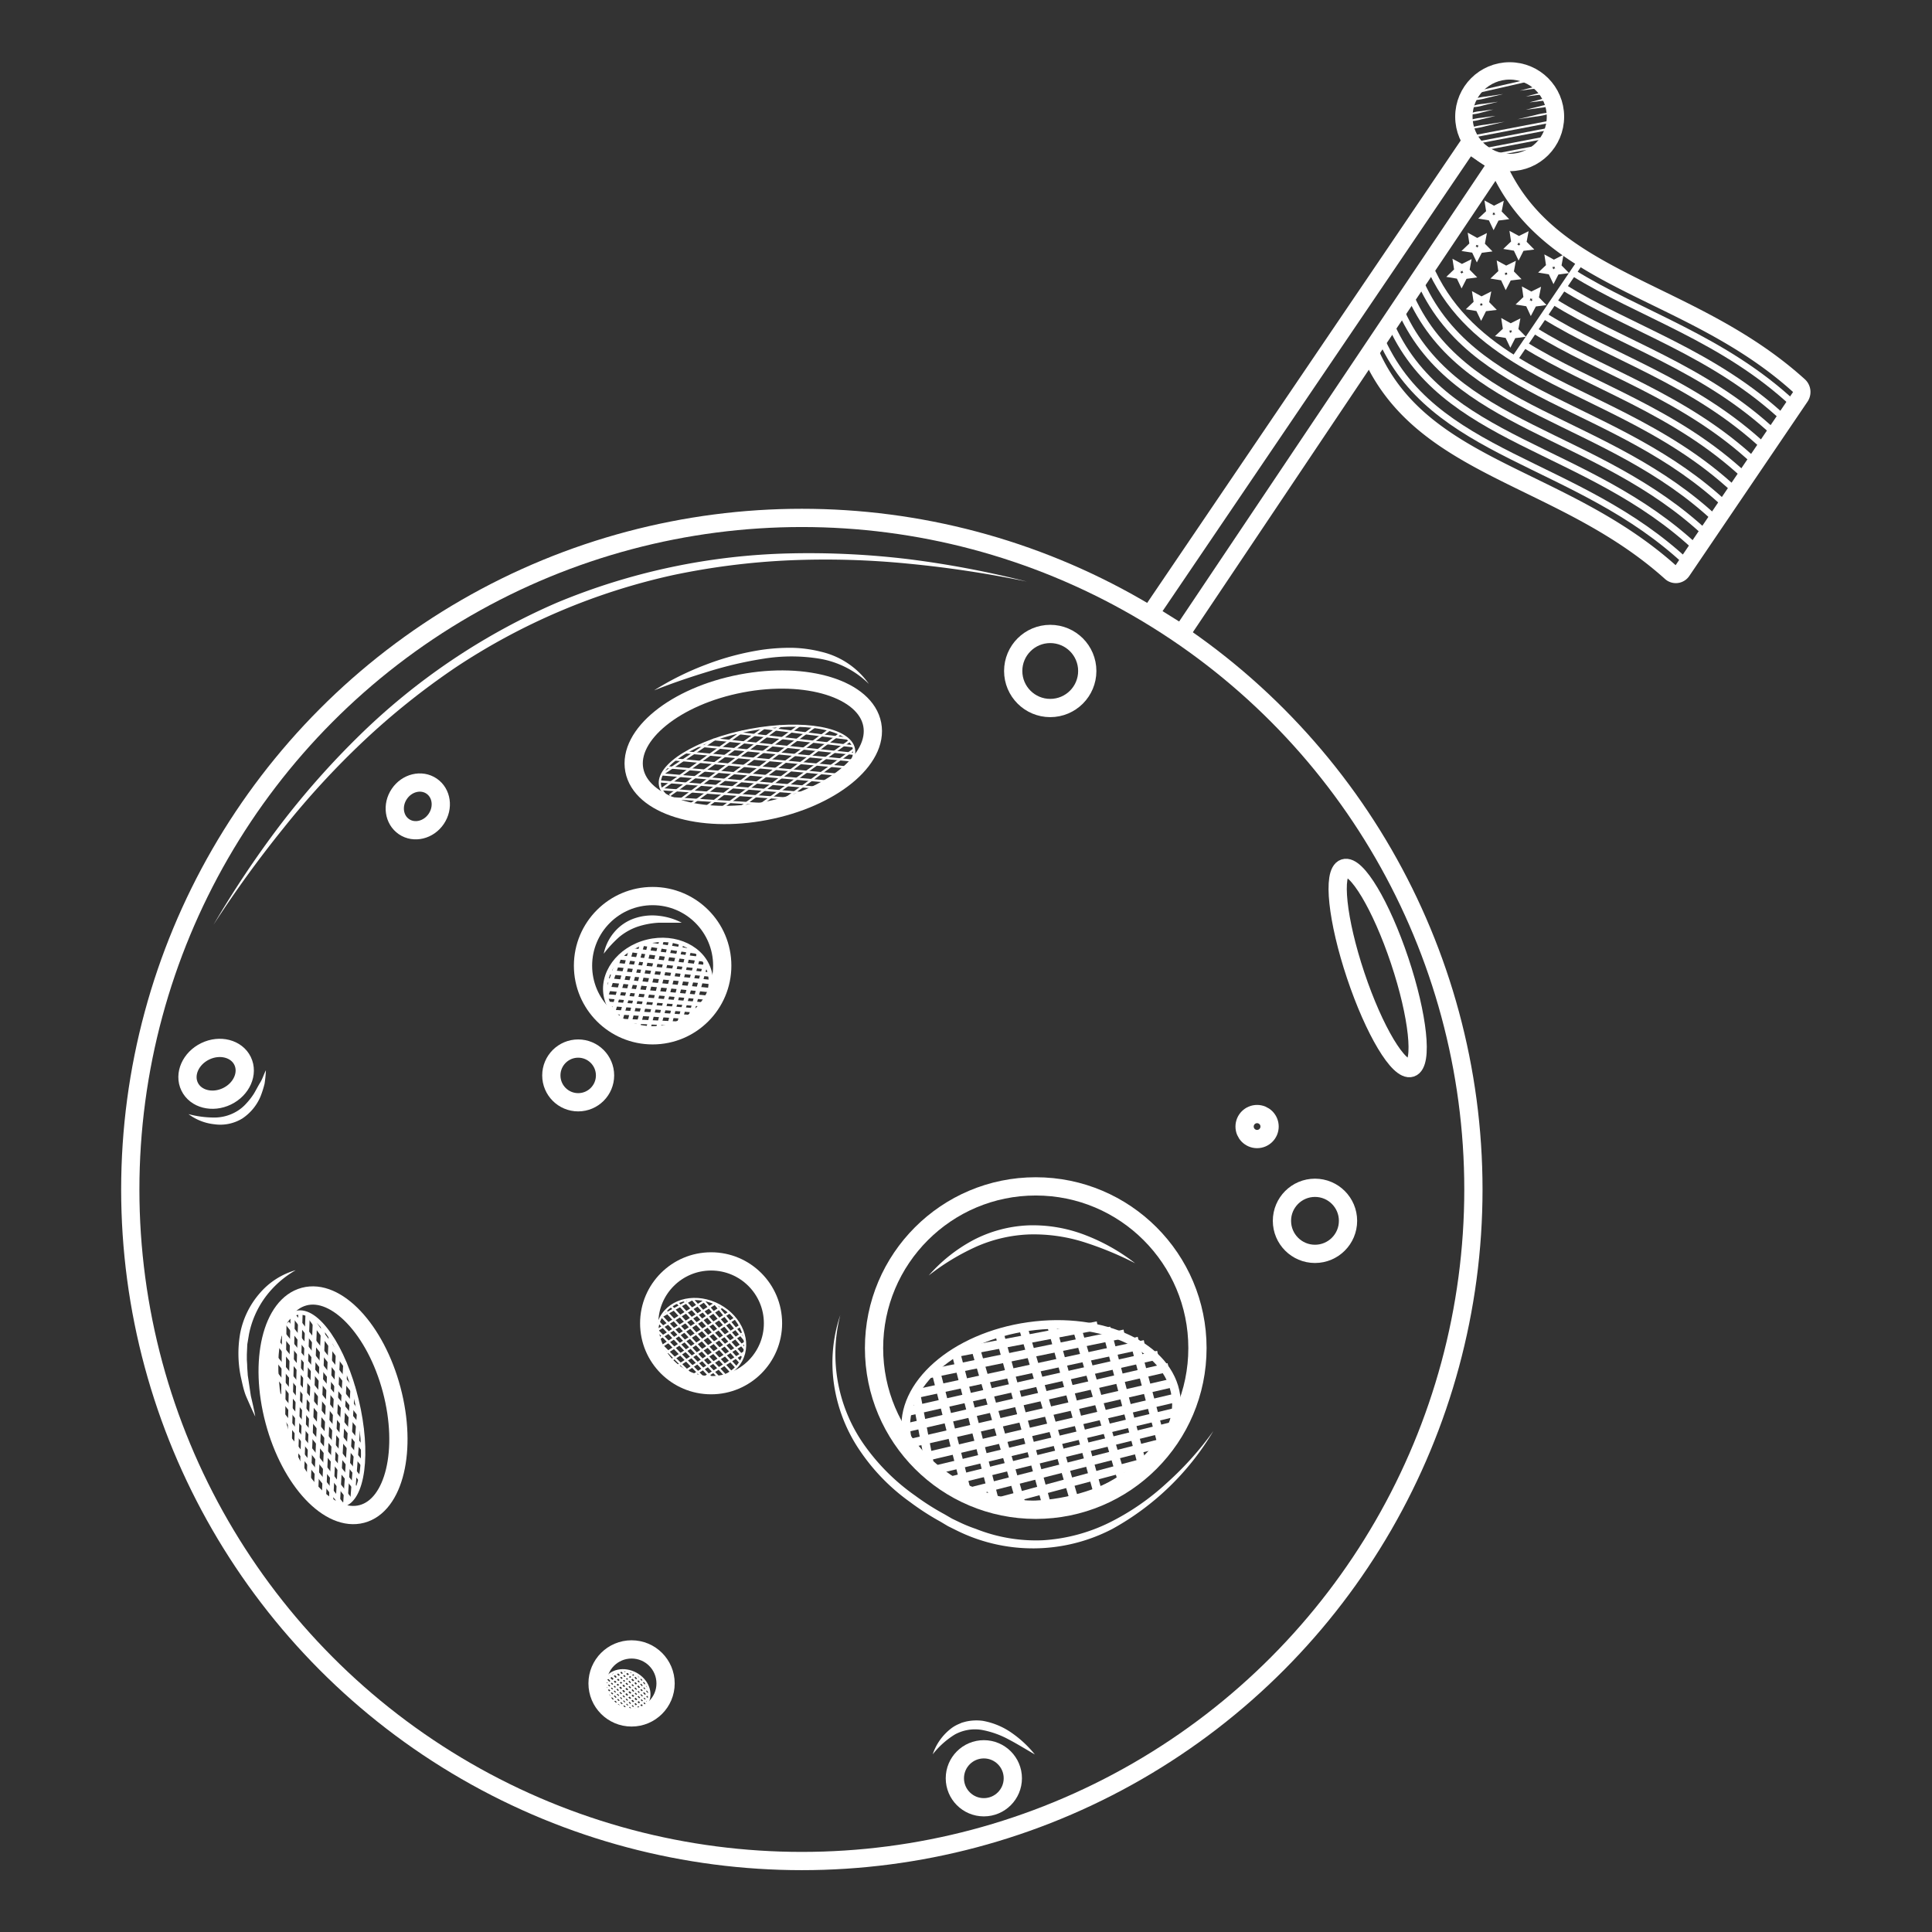 <svg id="moonflag" xmlns="http://www.w3.org/2000/svg" viewBox="0 0 300 300">
  <rect x="0" y="0" width="300" height="300" fill="#333333" stroke="none"/>
  <g>
    <g id="flag">
      <polygon points="228.05 22.4 178.62 95.3 183.49 98.34 232.42 25.36 228.05 22.4" style="fill: none;stroke: #fff;stroke-miterlimit: 10;stroke-width: 2.697px"/>
      <circle cx="234.42" cy="18.12" r="7.11" style="fill: none;stroke: #fff;stroke-miterlimit: 10;stroke-width: 2.697px"/>
      <path d="M232.42,25.36c7.89,18.61,29.89,19.13,46.92,34.52a1.33,1.33,0,0,1,.21,1.74L261.19,88.69a1.17,1.17,0,0,1-1.76.2c-17-15.26-38.9-15.83-46.77-34.38" style="fill: none;stroke: #fff;stroke-miterlimit: 10;stroke-width: 2.697px"/>
      <path d="M218.8,45.45c8,18.92,30.63,19.14,47.77,35.31" style="fill: none;stroke: #fff;stroke-miterlimit: 10;stroke-width: 1.011px"/>
      <path d="M217.29,47.68c8,18.92,30.62,19.14,47.77,35.31" style="fill: none;stroke: #fff;stroke-miterlimit: 10;stroke-width: 1.011px"/>
      <path d="M215.77,49.91c8,18.92,30.63,19.14,47.78,35.31" style="fill: none;stroke: #fff;stroke-miterlimit: 10;stroke-width: 1.011px"/>
      <path d="M214.26,52.15c8,18.91,30.63,19.14,47.77,35.3" style="fill: none;stroke: #fff;stroke-miterlimit: 10;stroke-width: 1.011px"/>
      <path d="M220.31,43.22c8,18.91,30.63,19.14,47.78,35.3" style="fill: none;stroke: #fff;stroke-miterlimit: 10;stroke-width: 1.011px"/>
      <path d="M221.83,41c2.88,6.79,7.64,11.17,13.35,14.75,10.2,6.38,23.43,10.19,34.42,20.55" style="fill: none;stroke: #fff;stroke-miterlimit: 10;stroke-width: 1.011px"/>
      <line x1="235.18" y1="55.74" x2="245.78" y2="40.11" style="fill: none;stroke: #fff;stroke-miterlimit: 10;stroke-width: 1.011px"/>
      <path d="M236.7,53.51c10.2,6.38,23.42,10.19,34.42,20.55" style="fill: none;stroke: #fff;stroke-miterlimit: 10;stroke-width: 1.011px"/>
      <path d="M238.21,51.27c10.2,6.39,23.43,10.2,34.42,20.56" style="fill: none;stroke: #fff;stroke-miterlimit: 10;stroke-width: 1.011px"/>
      <path d="M239.73,49c10.19,6.38,23.42,10.2,34.41,20.56" style="fill: none;stroke: #fff;stroke-miterlimit: 10;stroke-width: 1.011px"/>
      <path d="M241.24,46.81c10.2,6.38,23.42,10.19,34.42,20.55" style="fill: none;stroke: #fff;stroke-miterlimit: 10;stroke-width: 1.011px"/>
      <path d="M242.75,44.58C253,51,266.18,54.77,277.17,65.13" style="fill: none;stroke: #fff;stroke-miterlimit: 10;stroke-width: 1.011px"/>
      <path d="M244.27,42.35c10.19,6.38,23.42,10.19,34.41,20.55" style="fill: none;stroke: #fff;stroke-miterlimit: 10;stroke-width: 1.011px"/>
      <polygon points="232.36 33.78 231.94 34.6 231.54 33.76 230.63 33.61 231.3 32.98 231.16 32.06 231.98 32.51 232.81 32.09 232.63 33 233.28 33.66 232.36 33.78" style="fill: none;stroke: #fff;stroke-miterlimit: 10;stroke-width: 1.011px"/>
      <polygon points="230.42 47.85 230 48.68 229.6 47.84 228.69 47.69 229.36 47.05 229.22 46.14 230.04 46.59 230.87 46.17 230.69 47.08 231.34 47.74 230.42 47.85" style="fill: none;stroke: #fff;stroke-miterlimit: 10;stroke-width: 1.011px"/>
      <polygon points="236.24 38.48 235.82 39.31 235.42 38.47 234.51 38.32 235.18 37.68 235.04 36.77 235.85 37.21 236.68 36.8 236.51 37.71 237.16 38.37 236.24 38.48" style="fill: none;stroke: #fff;stroke-miterlimit: 10;stroke-width: 1.011px"/>
      <polygon points="234.26 43.08 233.83 43.91 233.44 43.07 232.52 42.92 233.2 42.28 233.06 41.37 233.87 41.81 234.7 41.4 234.53 42.31 235.18 42.97 234.26 43.08" style="fill: none;stroke: #fff;stroke-miterlimit: 10;stroke-width: 1.011px"/>
      <polygon points="241.66 42.16 241.24 42.98 240.84 42.14 239.93 41.99 240.6 41.36 240.46 40.44 241.28 40.89 242.1 40.47 241.93 41.38 242.58 42.04 241.66 42.16" style="fill: none;stroke: #fff;stroke-miterlimit: 10;stroke-width: 1.011px"/>
      <polygon points="238.16 47.12 237.73 47.94 237.34 47.1 236.42 46.95 237.09 46.31 236.96 45.4 237.77 45.84 238.6 45.43 238.42 46.34 239.07 47 238.16 47.12" style="fill: none;stroke: #fff;stroke-miterlimit: 10;stroke-width: 1.011px"/>
      <polygon points="234.96 52.04 234.54 52.86 234.14 52.02 233.23 51.87 233.9 51.24 233.76 50.32 234.57 50.77 235.4 50.35 235.23 51.26 235.88 51.92 234.96 52.04" style="fill: none;stroke: #fff;stroke-miterlimit: 10;stroke-width: 1.011px"/>
      <polygon points="229.76 38.79 229.34 39.61 228.94 38.77 228.03 38.63 228.7 37.99 228.56 37.07 229.37 37.52 230.2 37.1 230.03 38.01 230.68 38.67 229.76 38.79" style="fill: none;stroke: #fff;stroke-miterlimit: 10;stroke-width: 1.011px"/>
      <polygon points="227.39 42.83 226.97 43.65 226.57 42.81 225.66 42.66 226.33 42.02 226.19 41.11 227 41.55 227.83 41.14 227.66 42.05 228.31 42.71 227.39 42.83" style="fill: none;stroke: #fff;stroke-miterlimit: 10;stroke-width: 1.011px"/>
    </g>
    <g id="moon">
      <circle cx="124.51" cy="184.7" r="104.28" style="fill: none;stroke: #fff;stroke-miterlimit: 10;stroke-width: 2.834px"/>
      <circle cx="160.83" cy="209.33" r="25.11" style="fill: none;stroke: #fff;stroke-miterlimit: 10;stroke-width: 2.834px"/>
      <circle cx="110.42" cy="205.48" r="9.61" style="fill: none;stroke: #fff;stroke-miterlimit: 10;stroke-width: 2.834px"/>
      <circle cx="195.2" cy="174.93" r="1.94" style="fill: none;stroke: #fff;stroke-miterlimit: 10;stroke-width: 2.834px"/>
      <ellipse cx="213.93" cy="150.29" rx="3.6" ry="16.35" transform="translate(-36.64 75.67) rotate(-18.5)" style="fill: none;stroke: #fff;stroke-miterlimit: 10;stroke-width: 2.834px"/>
      <ellipse cx="64.88" cy="125.22" rx="3.81" ry="3.46" transform="translate(-75.18 108.64) rotate(-55.86)" style="fill: none;stroke: #fff;stroke-miterlimit: 10;stroke-width: 2.834px"/>
      <ellipse cx="33.55" cy="166.74" rx="4.57" ry="3.88" transform="translate(-69.36 31.33) rotate(-25.86)" style="fill: none;stroke: #fff;stroke-miterlimit: 10;stroke-width: 2.834px"/>
      <ellipse cx="51.7" cy="218.22" rx="9.42" ry="17.46" transform="translate(-54.36 20.62) rotate(-14.9)" style="fill: none;stroke: #fff;stroke-miterlimit: 10;stroke-width: 2.834px"/>
      <ellipse cx="116.97" cy="116.04" rx="18.81" ry="10.08" transform="translate(-19.77 24.11) rotate(-10.86)" style="fill: none;stroke: #fff;stroke-miterlimit: 10;stroke-width: 2.834px"/>
      <circle cx="163.08" cy="104.19" r="5.75" style="fill: none;stroke: #fff;stroke-miterlimit: 10;stroke-width: 2.834px"/>
      <circle cx="98.07" cy="261.4" r="5.28" style="fill: none;stroke: #fff;stroke-miterlimit: 10;stroke-width: 2.834px"/>
      <circle cx="152.77" cy="276.13" r="4.5" style="fill: none;stroke: #fff;stroke-miterlimit: 10;stroke-width: 2.834px"/>
      <circle cx="204.19" cy="189.57" r="5.13" style="fill: none;stroke: #fff;stroke-miterlimit: 10;stroke-width: 2.834px"/>
      <circle cx="101.34" cy="149.95" r="10.81" style="fill: none;stroke: #fff;stroke-miterlimit: 10;stroke-width: 2.834px"/>
      <circle cx="89.78" cy="166.99" r="4.17" style="fill: none;stroke: #fff;stroke-miterlimit: 10;stroke-width: 2.834px"/>
      <path d="M130.48,204.2a24.46,24.46,0,0,0,4,20.56,32.54,32.54,0,0,0,7.64,7.49,38.43,38.43,0,0,0,4.55,2.89l1.17.68,1.21.58a22.32,22.32,0,0,0,2.47,1,25.21,25.21,0,0,0,10.44,1.77,27.08,27.08,0,0,0,10.28-2.73,38,38,0,0,0,8.89-6.12,49.29,49.29,0,0,0,7.28-8.11,41.61,41.61,0,0,1-15.68,15.2,26.67,26.67,0,0,1-24.28.19l-1.25-.62-1.19-.71a39.87,39.87,0,0,1-4.65-3,31.28,31.28,0,0,1-7.77-7.92,24.56,24.56,0,0,1-4.07-10.28A23.08,23.08,0,0,1,130.48,204.2Z" style="fill: #fff"/>
      <path d="M45.93,197.23a15.29,15.29,0,0,0-4.79,4.27,14.47,14.47,0,0,0-2.48,5.7l-.26,1.55-.07,1.59,0,.79.05.8c0,.53.07,1.07.09,1.6l.48,3.22c.25,1.06.5,2.12.69,3.22-.49-1-.92-2-1.36-3s-.65-2.14-.9-3.23a18,18,0,0,1-.07-6.78,13.32,13.32,0,0,1,3-6.12A11.5,11.5,0,0,1,45.93,197.23Z" style="fill: #fff"/>
      <path d="M101.57,107.2a44.68,44.68,0,0,1,8.06-4,41.64,41.64,0,0,1,8.75-2.31,31.33,31.33,0,0,1,4.55-.3,19.94,19.94,0,0,1,4.55.61,12.53,12.53,0,0,1,7.44,5,14.26,14.26,0,0,0-7.68-3.92,27.06,27.06,0,0,0-8.66,0,59.56,59.56,0,0,0-8.59,2C107.16,105.14,104.35,106.09,101.57,107.2Z" style="fill: #fff"/>
      <path d="M29.27,173a15.61,15.61,0,0,0,4,.53,6.76,6.76,0,0,0,3.56-1,6.32,6.32,0,0,0,1.41-1.18,10.45,10.45,0,0,0,1.18-1.52c.34-.56.63-1.16,1-1.76s.54-1.25.87-1.88a18.67,18.67,0,0,1-.21,2.1,15.18,15.18,0,0,1-.64,2,7.7,7.7,0,0,1-2.83,3.4,6.55,6.55,0,0,1-4.36.88A8.09,8.09,0,0,1,29.27,173Z" style="fill: #fff"/>
      <path d="M144.83,272.41a8.45,8.45,0,0,1,2.84-4,5.42,5.42,0,0,1,1.11-.66l.6-.26.63-.17a7.54,7.54,0,0,1,2.59-.11,11.28,11.28,0,0,1,4.58,1.93,17.14,17.14,0,0,1,3.51,3.29c-1.39-.8-2.72-1.63-4.08-2.34a14.13,14.13,0,0,0-4.21-1.48,6.53,6.53,0,0,0-4.13.72A13.19,13.19,0,0,0,144.83,272.41Z" style="fill: #fff"/>
      <path d="M33.15,143.6a156.45,156.45,0,0,1,10.29-15.41,128.68,128.68,0,0,1,12.29-13.91A101.42,101.42,0,0,1,86.46,93.59a99.86,99.86,0,0,1,36.25-7.66,129.16,129.16,0,0,1,18.55.92,151.67,151.67,0,0,1,18.2,3.46,171.2,171.2,0,0,0-18.28-2.77A130.42,130.42,0,0,0,122.75,87a111.77,111.77,0,0,0-18.24,2.3,99.75,99.75,0,0,0-33.66,14.27,114.07,114.07,0,0,0-14.37,11.48A129.39,129.39,0,0,0,44,128.62,175.37,175.37,0,0,0,33.15,143.6Z" style="fill: #fff"/>
      <path d="M144.21,198.06a24.59,24.59,0,0,1,6.92-5.5,20.29,20.29,0,0,1,8.65-2.29,22.56,22.56,0,0,1,8.81,1.54,30.29,30.29,0,0,1,7.68,4.35,51.91,51.91,0,0,0-8-3.3,25.91,25.91,0,0,0-8.4-1.18,22.44,22.44,0,0,0-8.23,1.88A35.91,35.91,0,0,0,144.21,198.06Z" style="fill: #fff"/>
      <path d="M93.75,148.09a7.47,7.47,0,0,1,1.63-3.34,7.12,7.12,0,0,1,3.17-2.16,8.57,8.57,0,0,1,3.78-.38,10,10,0,0,1,3.53,1.07c-1.23,0-2.41,0-3.56,0a12.61,12.61,0,0,0-3.28.61,9.16,9.16,0,0,0-2.87,1.61A18.48,18.48,0,0,0,93.75,148.09Z" style="fill: #fff"/>
      <g>
        <ellipse cx="117.55" cy="119.13" rx="15.32" ry="5.89" transform="translate(-20.06 23.88) rotate(-10.69)" style="fill: none;stroke: #fff;stroke-miterlimit: 10;stroke-width: 0.337px"/>
        <line x1="130.27" y1="120.31" x2="104.82" y2="117.94" style="fill: none;stroke: #fff;stroke-miterlimit: 10;stroke-width: 0.337px"/>
        <line x1="128.7" y1="121.37" x2="103.54" y2="119.13" style="fill: none;stroke: #fff;stroke-miterlimit: 10;stroke-width: 0.337px"/>
        <line x1="126.92" y1="122.32" x2="102.78" y2="120.25" style="fill: none;stroke: #fff;stroke-miterlimit: 10;stroke-width: 0.337px"/>
        <line x1="124.94" y1="123.16" x2="102.46" y2="121.34" style="fill: none;stroke: #fff;stroke-miterlimit: 10;stroke-width: 0.337px"/>
        <line x1="122.62" y1="124.03" x2="102.69" y2="122.55" style="fill: none;stroke: #fff;stroke-miterlimit: 10;stroke-width: 0.337px"/>
        <line x1="131.51" y1="119.16" x2="106.48" y2="116.83" style="fill: none;stroke: #fff;stroke-miterlimit: 10;stroke-width: 0.337px"/>
        <line x1="132.27" y1="118.09" x2="108.48" y2="115.79" style="fill: none;stroke: #fff;stroke-miterlimit: 10;stroke-width: 0.337px"/>
        <line x1="132.62" y1="117.06" x2="110.96" y2="114.8" style="fill: none;stroke: #fff;stroke-miterlimit: 10;stroke-width: 0.337px"/>
        <line x1="132.48" y1="115.88" x2="114.3" y2="113.8" style="fill: none;stroke: #fff;stroke-miterlimit: 10;stroke-width: 0.337px"/>
        <line x1="131.6" y1="114.69" x2="118.62" y2="113.05" style="fill: none;stroke: #fff;stroke-miterlimit: 10;stroke-width: 0.337px"/>
        <line x1="118.84" y1="124.88" x2="104" y2="123.93" style="fill: none;stroke: #fff;stroke-miterlimit: 10;stroke-width: 0.337px"/>
        <line x1="126.45" y1="112.87" x2="109.42" y2="125.47" style="fill: none;stroke: #fff;stroke-miterlimit: 10;stroke-width: 0.337px"/>
        <line x1="128.78" y1="113.33" x2="111.9" y2="125.58" style="fill: none;stroke: #fff;stroke-miterlimit: 10;stroke-width: 0.337px"/>
        <line x1="130.44" y1="113.95" x2="114.91" y2="125.44" style="fill: none;stroke: #fff;stroke-miterlimit: 10;stroke-width: 0.337px"/>
        <line x1="131.95" y1="115.03" x2="118.24" y2="124.84" style="fill: none;stroke: #fff;stroke-miterlimit: 10;stroke-width: 0.337px"/>
        <line x1="132.62" y1="116.36" x2="121.7" y2="124.21" style="fill: none;stroke: #fff;stroke-miterlimit: 10;stroke-width: 0.337px"/>
        <line x1="124.1" y1="112.69" x2="106.99" y2="125.09" style="fill: none;stroke: #fff;stroke-miterlimit: 10;stroke-width: 0.337px"/>
        <line x1="121.17" y1="112.74" x2="104.94" y2="124.71" style="fill: none;stroke: #fff;stroke-miterlimit: 10;stroke-width: 0.337px"/>
        <line x1="118.62" y1="113.05" x2="103.98" y2="123.49" style="fill: none;stroke: #fff;stroke-miterlimit: 10;stroke-width: 0.337px"/>
        <line x1="115.34" y1="113.56" x2="102.69" y2="122.55" style="fill: none;stroke: #fff;stroke-miterlimit: 10;stroke-width: 0.337px"/>
        <line x1="110.96" y1="114.8" x2="102.78" y2="120.25" style="fill: none;stroke: #fff;stroke-miterlimit: 10;stroke-width: 0.337px"/>
      </g>
      <g>
        <ellipse cx="162.1" cy="219.33" rx="21.14" ry="13.86" transform="matrix(0.99, -0.14, 0.14, 0.99, -29.52, 25.26)" style="fill: none;stroke: #fff;stroke-miterlimit: 10;stroke-width: 1.348px"/>
        <line x1="182.6" y1="214.62" x2="141.59" y2="224.05" style="fill: none;stroke: #fff;stroke-miterlimit: 10;stroke-width: 1.348px"/>
        <line x1="183.09" y1="216.94" x2="142.79" y2="226.41" style="fill: none;stroke: #fff;stroke-miterlimit: 10;stroke-width: 1.348px"/>
        <line x1="182.98" y1="219.19" x2="144.53" y2="228.41" style="fill: none;stroke: #fff;stroke-miterlimit: 10;stroke-width: 1.348px"/>
        <line x1="182.36" y1="221.4" x2="146.81" y2="230.14" style="fill: none;stroke: #fff;stroke-miterlimit: 10;stroke-width: 1.348px"/>
        <line x1="181.33" y1="223.84" x2="150.14" y2="231.77" style="fill: none;stroke: #fff;stroke-miterlimit: 10;stroke-width: 1.348px"/>
        <line x1="181.45" y1="212.33" x2="141.1" y2="221.61" style="fill: none;stroke: #fff;stroke-miterlimit: 10;stroke-width: 1.348px"/>
        <line x1="179.83" y1="210.41" x2="141.28" y2="219.11" style="fill: none;stroke: #fff;stroke-miterlimit: 10;stroke-width: 1.348px"/>
        <line x1="177.75" y1="208.76" x2="142.22" y2="216.42" style="fill: none;stroke: #fff;stroke-miterlimit: 10;stroke-width: 1.348px"/>
        <line x1="174.6" y1="207.12" x2="144.35" y2="213.31" style="fill: none;stroke: #fff;stroke-miterlimit: 10;stroke-width: 1.348px"/>
        <line x1="170.43" y1="205.85" x2="148.42" y2="210.04" style="fill: none;stroke: #fff;stroke-miterlimit: 10;stroke-width: 1.348px"/>
        <line x1="178.23" y1="226.96" x2="155.4" y2="233.09" style="fill: none;stroke: #fff;stroke-miterlimit: 10;stroke-width: 1.348px"/>
        <line x1="158.79" y1="205.83" x2="166.7" y2="232.56" style="fill: none;stroke: #fff;stroke-miterlimit: 10;stroke-width: 1.348px"/>
        <line x1="163.14" y1="205.32" x2="170.39" y2="231.47" style="fill: none;stroke: #fff;stroke-miterlimit: 10;stroke-width: 1.348px"/>
        <line x1="166.97" y1="205.38" x2="174.2" y2="229.75" style="fill: none;stroke: #fff;stroke-miterlimit: 10;stroke-width: 1.348px"/>
        <line x1="171.74" y1="206.17" x2="177.3" y2="227.21" style="fill: none;stroke: #fff;stroke-miterlimit: 10;stroke-width: 1.348px"/>
        <line x1="176.01" y1="207.75" x2="180.51" y2="224.55" style="fill: none;stroke: #fff;stroke-miterlimit: 10;stroke-width: 1.348px"/>
        <line x1="155.09" y1="206.75" x2="162.41" y2="233.25" style="fill: none;stroke: #fff;stroke-miterlimit: 10;stroke-width: 1.348px"/>
        <line x1="151.17" y1="208.31" x2="158.62" y2="233.73" style="fill: none;stroke: #fff;stroke-miterlimit: 10;stroke-width: 1.348px"/>
        <line x1="148.42" y1="210.04" x2="154.28" y2="232.47" style="fill: none;stroke: #fff;stroke-miterlimit: 10;stroke-width: 1.348px"/>
        <line x1="145.18" y1="212.43" x2="150.14" y2="231.77" style="fill: none;stroke: #fff;stroke-miterlimit: 10;stroke-width: 1.348px"/>
        <line x1="142.22" y1="216.42" x2="144.53" y2="228.41" style="fill: none;stroke: #fff;stroke-miterlimit: 10;stroke-width: 1.348px"/>
      </g>
      <g>
        <ellipse cx="102.17" cy="152.97" rx="8.27" ry="6.94" transform="translate(-33.73 29) rotate(-13.89)" style="fill: none;stroke: #fff;stroke-miterlimit: 10;stroke-width: 0.674px"/>
        <line x1="110.22" y1="153.74" x2="94.12" y2="152.2" style="fill: none;stroke: #fff;stroke-miterlimit: 10;stroke-width: 0.674px"/>
        <line x1="109.83" y1="154.92" x2="93.97" y2="153.5" style="fill: none;stroke: #fff;stroke-miterlimit: 10;stroke-width: 0.674px"/>
        <line x1="109.27" y1="155.98" x2="94.09" y2="154.71" style="fill: none;stroke: #fff;stroke-miterlimit: 10;stroke-width: 0.674px"/>
        <line x1="108.54" y1="156.94" x2="94.45" y2="155.87" style="fill: none;stroke: #fff;stroke-miterlimit: 10;stroke-width: 0.674px"/>
        <line x1="107.61" y1="157.95" x2="95.2" y2="157.14" style="fill: none;stroke: #fff;stroke-miterlimit: 10;stroke-width: 0.674px"/>
        <line x1="110.37" y1="152.48" x2="94.53" y2="150.96" style="fill: none;stroke: #fff;stroke-miterlimit: 10;stroke-width: 0.674px"/>
        <line x1="110.27" y1="151.33" x2="95.18" y2="149.8" style="fill: none;stroke: #fff;stroke-miterlimit: 10;stroke-width: 0.674px"/>
        <line x1="109.95" y1="150.23" x2="96.13" y2="148.66" style="fill: none;stroke: #fff;stroke-miterlimit: 10;stroke-width: 0.674px"/>
        <line x1="109.28" y1="148.99" x2="97.59" y2="147.49" style="fill: none;stroke: #fff;stroke-miterlimit: 10;stroke-width: 0.674px"/>
        <line x1="108.16" y1="147.77" x2="99.73" y2="146.53" style="fill: none;stroke: #fff;stroke-miterlimit: 10;stroke-width: 0.674px"/>
        <line x1="105.83" y1="158.98" x2="96.66" y2="158.54" style="fill: none;stroke: #fff;stroke-miterlimit: 10;stroke-width: 0.674px"/>
        <line x1="104.23" y1="146.05" x2="100.61" y2="159.95" style="fill: none;stroke: #fff;stroke-miterlimit: 10;stroke-width: 0.674px"/>
        <line x1="105.82" y1="146.44" x2="102.12" y2="159.98" style="fill: none;stroke: #fff;stroke-miterlimit: 10;stroke-width: 0.674px"/>
        <line x1="107.11" y1="147.04" x2="103.81" y2="159.72" style="fill: none;stroke: #fff;stroke-miterlimit: 10;stroke-width: 0.674px"/>
        <line x1="108.53" y1="148.11" x2="105.46" y2="158.96" style="fill: none;stroke: #fff;stroke-miterlimit: 10;stroke-width: 0.674px"/>
        <line x1="109.6" y1="149.5" x2="107.17" y2="158.17" style="fill: none;stroke: #fff;stroke-miterlimit: 10;stroke-width: 0.674px"/>
        <line x1="102.76" y1="145.94" x2="99" y2="159.65" style="fill: none;stroke: #fff;stroke-miterlimit: 10;stroke-width: 0.674px"/>
        <line x1="101.07" y1="146.11" x2="97.6" y2="159.32" style="fill: none;stroke: #fff;stroke-miterlimit: 10;stroke-width: 0.674px"/>
        <line x1="99.73" y1="146.53" x2="96.43" y2="158.08" style="fill: none;stroke: #fff;stroke-miterlimit: 10;stroke-width: 0.674px"/>
        <line x1="98.07" y1="147.19" x2="95.2" y2="157.14" style="fill: none;stroke: #fff;stroke-miterlimit: 10;stroke-width: 0.674px"/>
        <line x1="96.13" y1="148.66" x2="94.09" y2="154.71" style="fill: none;stroke: #fff;stroke-miterlimit: 10;stroke-width: 0.674px"/>
      </g>
      <g>
        <ellipse cx="108.86" cy="207.92" rx="5.94" ry="7.08" transform="translate(-125.82 205.44) rotate(-61.76)" style="fill: none;stroke: #fff;stroke-miterlimit: 10;stroke-width: 0.337px"/>
        <line x1="113.53" y1="213.03" x2="104.19" y2="202.81" style="fill: none;stroke: #fff;stroke-miterlimit: 10;stroke-width: 0.337px"/>
        <line x1="112.61" y1="213.56" x2="103.35" y2="203.55" style="fill: none;stroke: #fff;stroke-miterlimit: 10;stroke-width: 0.337px"/>
        <line x1="111.64" y1="213.91" x2="102.73" y2="204.39" style="fill: none;stroke: #fff;stroke-miterlimit: 10;stroke-width: 0.337px"/>
        <line x1="110.62" y1="214.1" x2="102.3" y2="205.33" style="fill: none;stroke: #fff;stroke-miterlimit: 10;stroke-width: 0.337px"/>
        <line x1="109.46" y1="214.21" x2="102.04" y2="206.56" style="fill: none;stroke: #fff;stroke-miterlimit: 10;stroke-width: 0.337px"/>
        <line x1="114.34" y1="212.32" x2="105.16" y2="202.26" style="fill: none;stroke: #fff;stroke-miterlimit: 10;stroke-width: 0.337px"/>
        <line x1="114.94" y1="211.53" x2="106.24" y2="201.9" style="fill: none;stroke: #fff;stroke-miterlimit: 10;stroke-width: 0.337px"/>
        <line x1="115.37" y1="210.65" x2="107.5" y2="201.72" style="fill: none;stroke: #fff;stroke-miterlimit: 10;stroke-width: 0.337px"/>
        <line x1="115.66" y1="209.47" x2="109.1" y2="201.81" style="fill: none;stroke: #fff;stroke-miterlimit: 10;stroke-width: 0.337px"/>
        <line x1="115.65" y1="208.06" x2="111.01" y2="202.43" style="fill: none;stroke: #fff;stroke-miterlimit: 10;stroke-width: 0.337px"/>
        <line x1="107.73" y1="213.84" x2="102.17" y2="208.3" style="fill: none;stroke: #fff;stroke-miterlimit: 10;stroke-width: 0.337px"/>
        <line x1="114.14" y1="204.71" x2="103.86" y2="211.46" style="fill: none;stroke: #fff;stroke-miterlimit: 10;stroke-width: 0.337px"/>
        <line x1="114.92" y1="205.88" x2="104.81" y2="212.34" style="fill: none;stroke: #fff;stroke-miterlimit: 10;stroke-width: 0.337px"/>
        <line x1="115.4" y1="206.99" x2="106.03" y2="213.15" style="fill: none;stroke: #fff;stroke-miterlimit: 10;stroke-width: 0.337px"/>
        <line x1="115.69" y1="208.49" x2="107.51" y2="213.61" style="fill: none;stroke: #fff;stroke-miterlimit: 10;stroke-width: 0.337px"/>
        <line x1="115.57" y1="209.99" x2="109.05" y2="214.09" style="fill: none;stroke: #fff;stroke-miterlimit: 10;stroke-width: 0.337px"/>
        <line x1="113.27" y1="203.8" x2="103.01" y2="210.34" style="fill: none;stroke: #fff;stroke-miterlimit: 10;stroke-width: 0.337px"/>
        <line x1="112.1" y1="202.93" x2="102.32" y2="209.33" style="fill: none;stroke: #fff;stroke-miterlimit: 10;stroke-width: 0.337px"/>
        <line x1="111.01" y1="202.43" x2="102.29" y2="207.87" style="fill: none;stroke: #fff;stroke-miterlimit: 10;stroke-width: 0.337px"/>
        <line x1="109.58" y1="201.9" x2="102.04" y2="206.56" style="fill: none;stroke: #fff;stroke-miterlimit: 10;stroke-width: 0.337px"/>
        <line x1="107.5" y1="201.72" x2="102.73" y2="204.39" style="fill: none;stroke: #fff;stroke-miterlimit: 10;stroke-width: 0.337px"/>
      </g>
      <g>
        <ellipse cx="49.63" cy="218.77" rx="5.89" ry="15.32" transform="translate(-49.87 17.71) rotate(-13.55)" style="fill: none;stroke: #fff;stroke-miterlimit: 10;stroke-width: 0.674px"/>
        <line x1="49.08" y1="231.54" x2="50.18" y2="206" style="fill: none;stroke: #fff;stroke-miterlimit: 10;stroke-width: 0.674px"/>
        <line x1="47.94" y1="230.02" x2="48.92" y2="204.78" style="fill: none;stroke: #fff;stroke-miterlimit: 10;stroke-width: 0.674px"/>
        <line x1="46.91" y1="228.29" x2="47.77" y2="204.07" style="fill: none;stroke: #fff;stroke-miterlimit: 10;stroke-width: 0.674px"/>
        <line x1="45.97" y1="226.36" x2="46.66" y2="203.81" style="fill: none;stroke: #fff;stroke-miterlimit: 10;stroke-width: 0.674px"/>
        <line x1="44.98" y1="224.08" x2="45.46" y2="204.1" style="fill: none;stroke: #fff;stroke-miterlimit: 10;stroke-width: 0.674px"/>
        <line x1="50.29" y1="232.72" x2="51.37" y2="207.61" style="fill: none;stroke: #fff;stroke-miterlimit: 10;stroke-width: 0.674px"/>
        <line x1="51.39" y1="233.43" x2="52.51" y2="209.55" style="fill: none;stroke: #fff;stroke-miterlimit: 10;stroke-width: 0.674px"/>
        <line x1="52.44" y1="233.72" x2="53.62" y2="211.98" style="fill: none;stroke: #fff;stroke-miterlimit: 10;stroke-width: 0.674px"/>
        <line x1="53.62" y1="233.53" x2="54.78" y2="215.27" style="fill: none;stroke: #fff;stroke-miterlimit: 10;stroke-width: 0.674px"/>
        <line x1="54.76" y1="232.59" x2="55.75" y2="219.54" style="fill: none;stroke: #fff;stroke-miterlimit: 10;stroke-width: 0.674px"/>
        <line x1="43.95" y1="220.35" x2="44.15" y2="205.48" style="fill: none;stroke: #fff;stroke-miterlimit: 10;stroke-width: 0.674px"/>
        <line x1="56.32" y1="227.35" x2="42.89" y2="210.97" style="fill: none;stroke: #fff;stroke-miterlimit: 10;stroke-width: 0.674px"/>
        <line x1="55.98" y1="229.7" x2="42.9" y2="213.45" style="fill: none;stroke: #fff;stroke-miterlimit: 10;stroke-width: 0.674px"/>
        <line x1="55.44" y1="231.39" x2="43.19" y2="216.46" style="fill: none;stroke: #fff;stroke-miterlimit: 10;stroke-width: 0.674px"/>
        <line x1="54.44" y1="232.95" x2="43.96" y2="219.75" style="fill: none;stroke: #fff;stroke-miterlimit: 10;stroke-width: 0.674px"/>
        <line x1="53.14" y1="233.69" x2="44.76" y2="223.18" style="fill: none;stroke: #fff;stroke-miterlimit: 10;stroke-width: 0.674px"/>
        <line x1="56.39" y1="225" x2="43.14" y2="208.53" style="fill: none;stroke: #fff;stroke-miterlimit: 10;stroke-width: 0.674px"/>
        <line x1="56.19" y1="222.07" x2="43.43" y2="206.46" style="fill: none;stroke: #fff;stroke-miterlimit: 10;stroke-width: 0.674px"/>
        <line x1="55.75" y1="219.54" x2="44.59" y2="205.44" style="fill: none;stroke: #fff;stroke-miterlimit: 10;stroke-width: 0.674px"/>
        <line x1="55.08" y1="216.29" x2="45.46" y2="204.1" style="fill: none;stroke: #fff;stroke-miterlimit: 10;stroke-width: 0.674px"/>
        <line x1="53.62" y1="211.98" x2="47.77" y2="204.07" style="fill: none;stroke: #fff;stroke-miterlimit: 10;stroke-width: 0.674px"/>
      </g>
      <g>
        <ellipse cx="97.25" cy="262.62" rx="3.12" ry="3.72" transform="translate(-180.13 224.03) rotate(-61.76)" style="fill: none;stroke: #fff;stroke-miterlimit: 10;stroke-width: 0.337px"/>
        <line x1="99.7" y1="265.3" x2="94.8" y2="259.94" style="fill: none;stroke: #fff;stroke-miterlimit: 10;stroke-width: 0.337px"/>
        <line x1="99.21" y1="265.58" x2="94.35" y2="260.32" style="fill: none;stroke: #fff;stroke-miterlimit: 10;stroke-width: 0.337px"/>
        <line x1="98.71" y1="265.76" x2="94.03" y2="260.76" style="fill: none;stroke: #fff;stroke-miterlimit: 10;stroke-width: 0.337px"/>
        <line x1="98.17" y1="265.86" x2="93.8" y2="261.26" style="fill: none;stroke: #fff;stroke-miterlimit: 10;stroke-width: 0.337px"/>
        <line x1="97.56" y1="265.92" x2="93.67" y2="261.91" style="fill: none;stroke: #fff;stroke-miterlimit: 10;stroke-width: 0.337px"/>
        <line x1="100.13" y1="264.93" x2="95.3" y2="259.65" style="fill: none;stroke: #fff;stroke-miterlimit: 10;stroke-width: 0.337px"/>
        <line x1="100.44" y1="264.51" x2="95.87" y2="259.45" style="fill: none;stroke: #fff;stroke-miterlimit: 10;stroke-width: 0.337px"/>
        <line x1="100.67" y1="264.05" x2="96.53" y2="259.36" style="fill: none;stroke: #fff;stroke-miterlimit: 10;stroke-width: 0.337px"/>
        <line x1="100.82" y1="263.43" x2="97.37" y2="259.41" style="fill: none;stroke: #fff;stroke-miterlimit: 10;stroke-width: 0.337px"/>
        <line x1="100.81" y1="262.69" x2="98.38" y2="259.74" style="fill: none;stroke: #fff;stroke-miterlimit: 10;stroke-width: 0.337px"/>
        <line x1="96.65" y1="265.73" x2="93.73" y2="262.82" style="fill: none;stroke: #fff;stroke-miterlimit: 10;stroke-width: 0.337px"/>
        <line x1="100.02" y1="260.93" x2="94.62" y2="264.48" style="fill: none;stroke: #fff;stroke-miterlimit: 10;stroke-width: 0.337px"/>
        <line x1="100.43" y1="261.54" x2="95.12" y2="264.94" style="fill: none;stroke: #fff;stroke-miterlimit: 10;stroke-width: 0.337px"/>
        <line x1="100.68" y1="262.13" x2="95.76" y2="265.36" style="fill: none;stroke: #fff;stroke-miterlimit: 10;stroke-width: 0.337px"/>
        <line x1="100.83" y1="262.92" x2="96.54" y2="265.61" style="fill: none;stroke: #fff;stroke-miterlimit: 10;stroke-width: 0.337px"/>
        <line x1="100.77" y1="263.7" x2="97.35" y2="265.86" style="fill: none;stroke: #fff;stroke-miterlimit: 10;stroke-width: 0.337px"/>
        <line x1="99.56" y1="260.45" x2="94.18" y2="263.89" style="fill: none;stroke: #fff;stroke-miterlimit: 10;stroke-width: 0.337px"/>
        <line x1="98.95" y1="260" x2="93.81" y2="263.36" style="fill: none;stroke: #fff;stroke-miterlimit: 10;stroke-width: 0.337px"/>
        <line x1="98.38" y1="259.74" x2="93.79" y2="262.59" style="fill: none;stroke: #fff;stroke-miterlimit: 10;stroke-width: 0.337px"/>
        <line x1="97.62" y1="259.46" x2="93.67" y2="261.91" style="fill: none;stroke: #fff;stroke-miterlimit: 10;stroke-width: 0.337px"/>
        <line x1="96.53" y1="259.36" x2="94.03" y2="260.76" style="fill: none;stroke: #fff;stroke-miterlimit: 10;stroke-width: 0.337px"/>
      </g>
    </g>
    <g id="lines">
      <path d="M236.05,14.06l1.87-.48a5.18,5.18,0,0,1,1.92-.24v0a5.17,5.17,0,0,1-1.88.48l-1.92.25Z" style="fill: #fff"/>
      <path d="M236.89,15c.61-.17,1.21-.32,1.81-.47a5,5,0,0,1,1.85-.24v0a4.84,4.84,0,0,1-1.81.46c-.61.09-1.23.17-1.85.24Z" style="fill: #fff"/>
      <path d="M237.51,15.89l1.65-.44a4.06,4.06,0,0,1,1.7-.2v0a4,4,0,0,1-1.65.44c-.56.08-1.12.15-1.69.2Z" style="fill: #fff"/>
      <path d="M236.92,17.05c.72-.19,1.44-.37,2.17-.54a6.92,6.92,0,0,1,2.22-.3v0a7.19,7.19,0,0,1-2.18.54q-1.11.16-2.22.3Z" style="fill: #fff"/>
      <path d="M235.63,18.52l2.72-.64a10.71,10.71,0,0,1,2.76-.41v0a10.67,10.67,0,0,1-2.72.64l-2.76.41Z" style="fill: #fff"/>
      <line x1="241.34" y1="18.78" x2="228.85" y2="21.17" style="fill: none;stroke: #fff;stroke-miterlimit: 10;stroke-width: 0.337px"/>
      <line x1="240.49" y1="20.02" x2="229.64" y2="22.1" style="fill: none;stroke: #fff;stroke-miterlimit: 10;stroke-width: 0.337px"/>
      <line x1="240.02" y1="21.36" x2="230.82" y2="23.12" style="fill: none;stroke: #fff;stroke-miterlimit: 10;stroke-width: 0.337px"/>
      <line x1="239.11" y1="22.7" x2="231.44" y2="24.17" style="fill: none;stroke: #fff;stroke-miterlimit: 10;stroke-width: 0.337px"/>
      <path d="M233.7,18.88l-3,.71a13.91,13.91,0,0,1-3.09.47v0a13.4,13.4,0,0,1,3-.7l3.08-.47Z" style="fill: #fff"/>
      <path d="M233.34,14.62l-2.54.61a9.9,9.9,0,0,1-2.6.37v0a9.4,9.4,0,0,1,2.55-.61l2.59-.38Z" style="fill: #fff"/>
      <line x1="238.41" y1="12.23" x2="229.54" y2="14.26" style="fill: none;stroke: #fff;stroke-miterlimit: 10;stroke-width: 0.337px"/>
      <path d="M232.53,15.82l-2.15.53a6.77,6.77,0,0,1-2.2.3v0a6.72,6.72,0,0,1,2.15-.53l2.19-.31Z" style="fill: #fff"/>
      <path d="M231.91,17l-1.95.5a5.86,5.86,0,0,1-2,.26v0a5.46,5.46,0,0,1,2-.5c.66-.1,1.33-.18,2-.26Z" style="fill: #fff"/>
      <path d="M232.16,18q-1.09.29-2.19.54a6.92,6.92,0,0,1-2.22.3v0a7.26,7.26,0,0,1,2.18-.54l2.23-.31Z" style="fill: #fff"/>
    </g>
  </g>
</svg>
